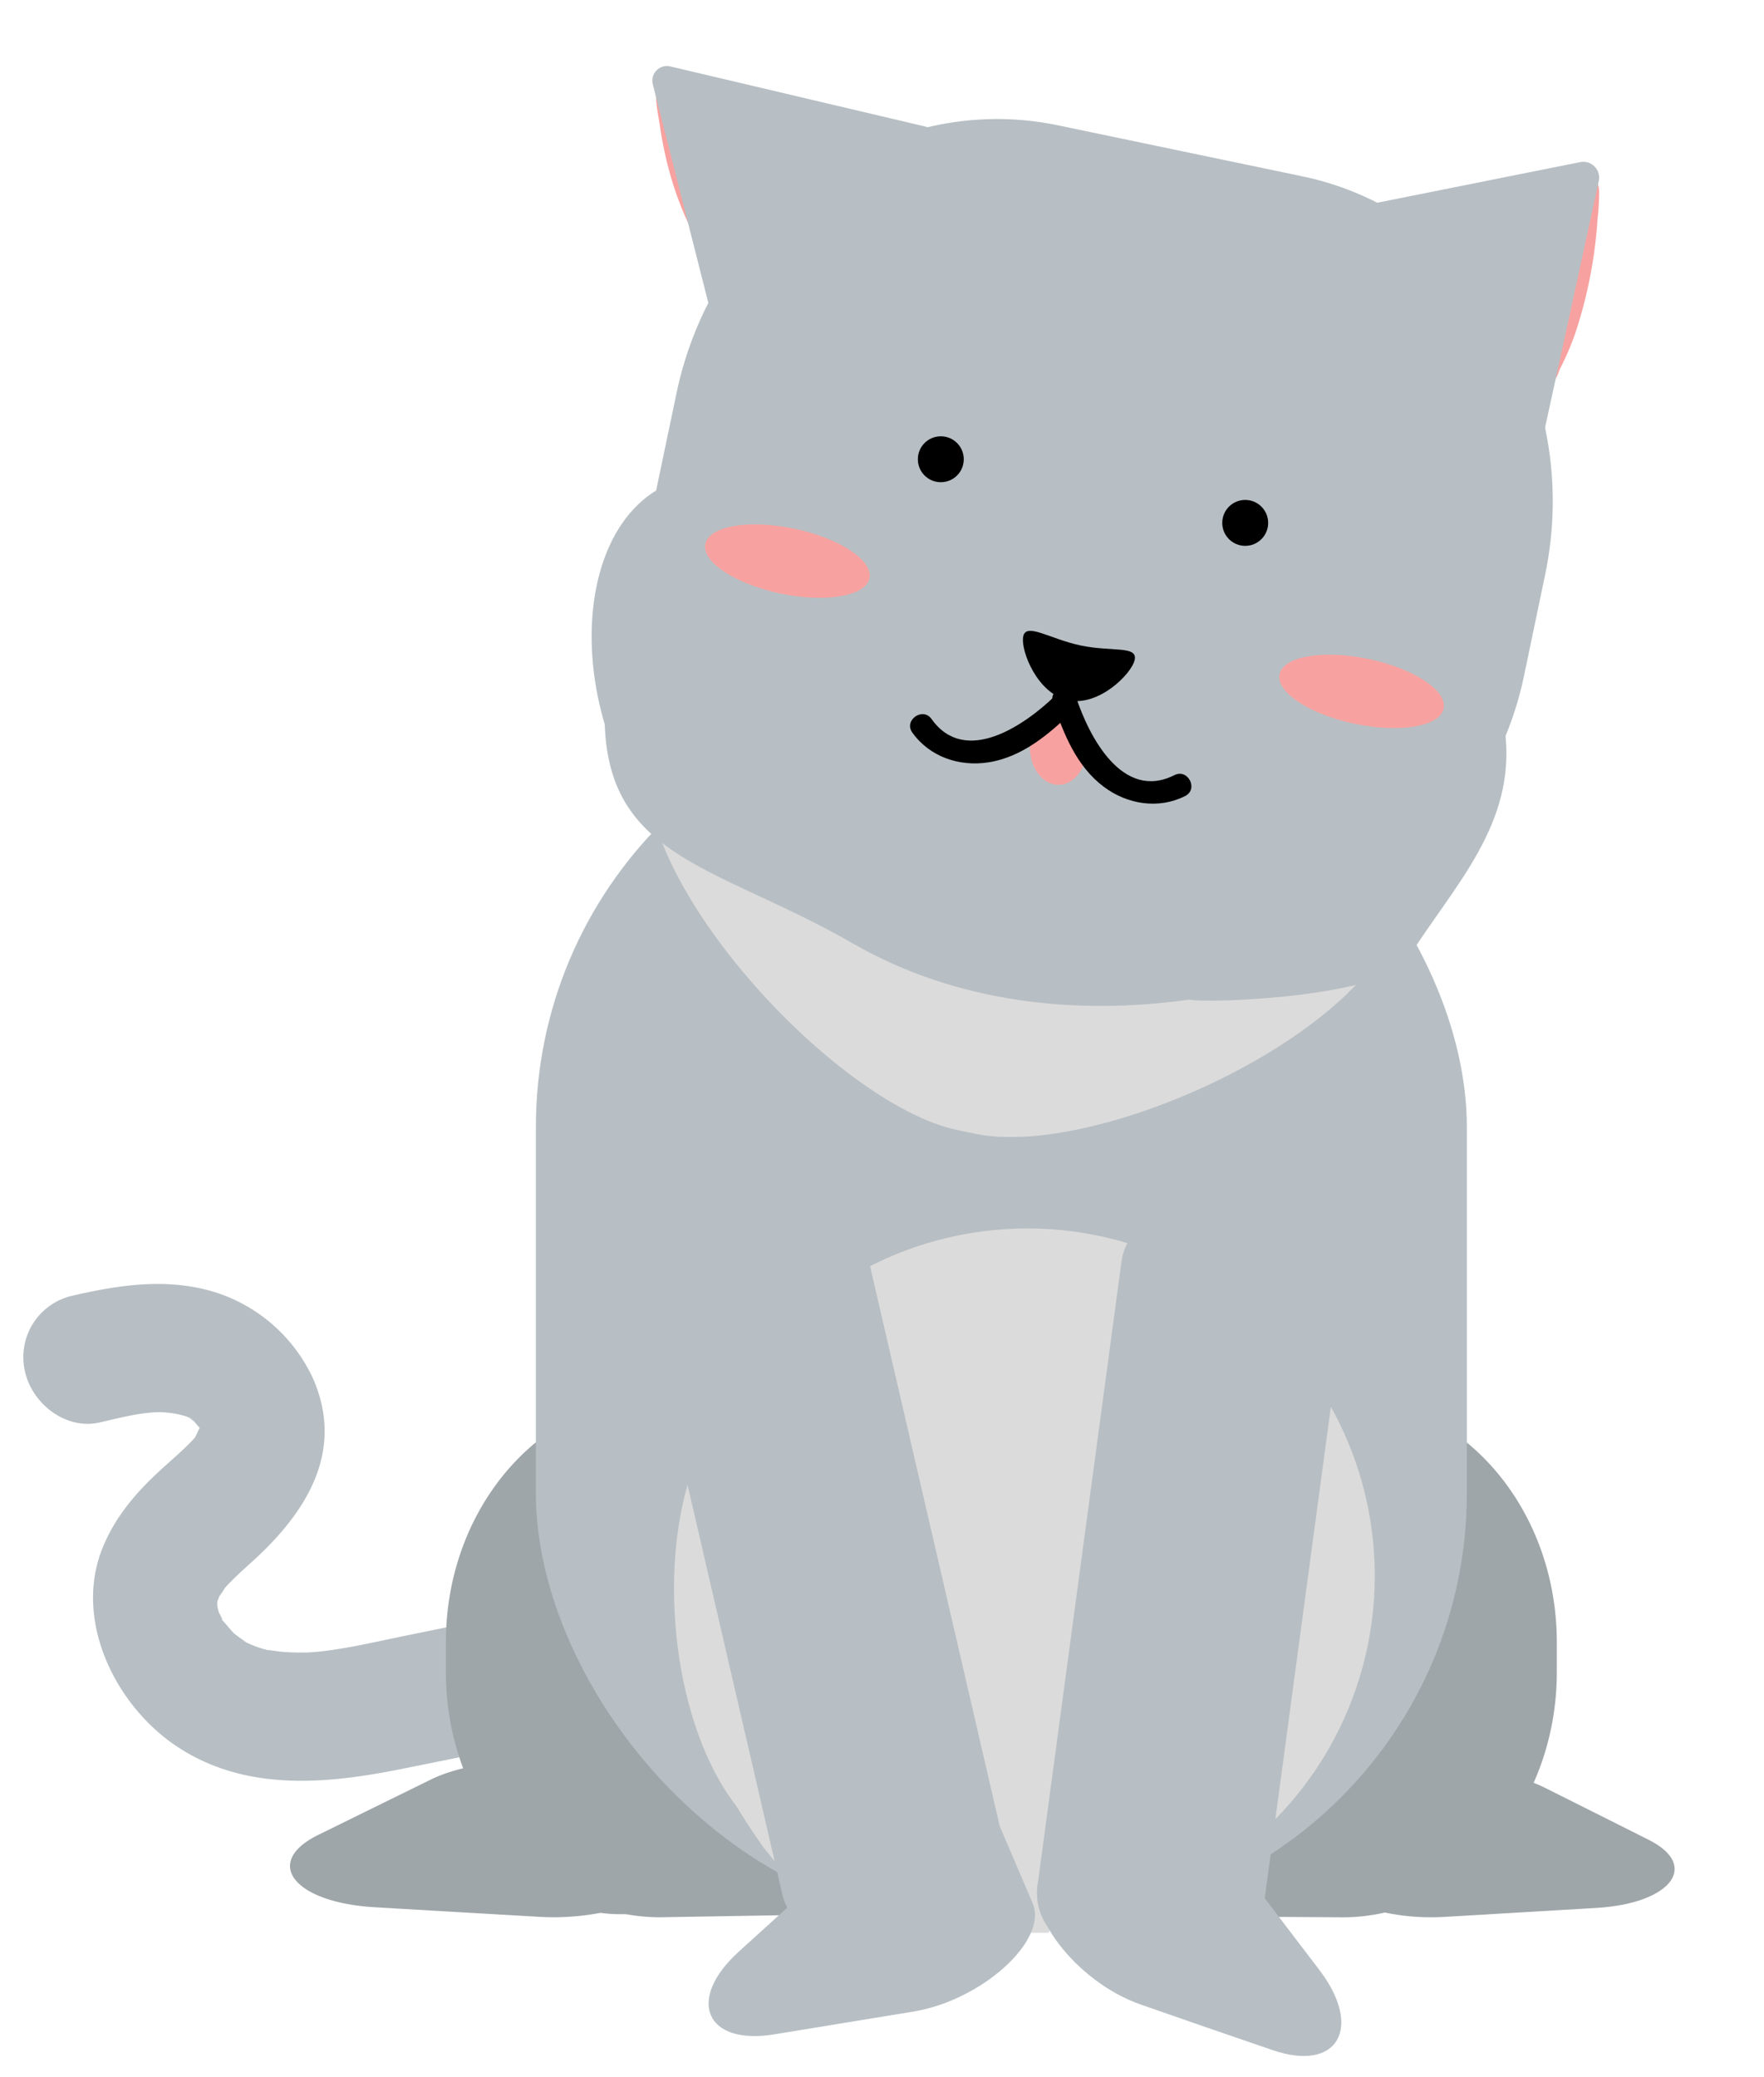 <svg xmlns="http://www.w3.org/2000/svg" viewBox="0 0 450.22 530.02"><defs><style>.cls-1{fill:#f7a2a0;}.cls-2{fill:#b7bfc4;}.cls-3{fill:#9fa6a9;}.cls-4{fill:#dcdbdb;}</style></defs><g id="Layer_1" data-name="Layer 1"><path class="cls-1" d="M397.41,89.3l2.49-23.59.51-4.74c1.09-3.18,2.25-6.37,3.57-9.5,1-1.25,1.92-2.51,2.82-3.76l.71-1,.12-.12a5.35,5.35,0,0,1,.52,2.19,60.31,60.31,0,0,1-.42,7.2,116.12,116.12,0,0,1-5.62,28.89,70.87,70.87,0,0,1-4.1,9.53,12.76,12.76,0,0,1-2.78,4.82,56.7,56.7,0,0,1-8,10.07,2.3,2.3,0,0,1-3.55-.83,3.32,3.32,0,0,1,.13-3.18,3.81,3.81,0,0,1,.06-1.1c.49-2.43,1-4.88,1.44-7.33C390.44,98.51,396.83,94.74,397.41,89.3Z"/><path class="cls-2" d="M394.06,110.38c-.57,2.6-3.83,3.25-5.87,1.17L362.9,85.82,337.62,60.09c-2-2.08-1.34-5.32,1.27-5.84l32.31-6.46,32.3-6.46A4.05,4.05,0,0,1,408.09,46l-7,32.18Z"/><path class="cls-2" d="M25.32,363c4.47-1,9.06-2.25,13.67-2.58a23,23,0,0,1,8.67,1.06c3.13,1.31,1.37.64.69.35,0,0,.83.63,1.22.88.33.44,1,1.21,1.39,1.64-.2.31-.78,1.76-1.25,2.51l-.06.1c-.4.41-.79.84-1.19,1.25-2.45,2.47-5.11,4.71-7.66,7.07-6.13,5.63-11.47,11.85-14.66,19.81-7.38,18.4,3.26,40.14,19.06,50.6,17.55,11.62,38.29,9.52,57.22,5.72,24-4.81,47.91-9.78,71.86-14.68,19.8-4,12.79-36.41-7.09-32.34L103.93,417.3c-8.22,1.68-18.55,4.15-25.77,4.37a55.7,55.7,0,0,1-6.46-.2c-.52-.05-3.68-.52-3.35-.4a28.23,28.23,0,0,1-5.57-2c-1.78-.84,0-.08.25.09-1.16-.77-2.29-1.54-3.37-2.42l0,0c-.73-.78-1.39-1.59-2.09-2.39-.5-.57-.71-.78-.79-.86s.06-.14-.44-1.13c-.22-.44-.39-.76-.51-1a15.14,15.14,0,0,1-.38-1.72c0-.12,0-.27,0-.46s0-.27,0-.37.3-.87.49-1.36a3.85,3.85,0,0,1,.21-.35,17.6,17.6,0,0,0,1.13-1.68l.17-.28c2.12-2.33,4.46-4.43,6.79-6.54,13.17-11.89,24.24-27.81,15.49-47.19a41.26,41.26,0,0,0-25-21.72c-12.22-3.71-24.56-1.78-36.5,1A16.07,16.07,0,0,0,6.35,349.87C8.23,358.42,17,364.9,25.32,363Z"/><path class="cls-3" d="M345.19,466.5l6-7.81c5.94-7.73,29.81-9.15,43-2.55l13.3,6.66,13.29,6.67c13.16,6.59,5.74,16.26-13.36,17.39L388.1,488l-19.29,1.14c-19.1,1.14-35.55-7.11-29.61-14.84Z"/><path class="cls-3" d="M359.67,359.54l.2-21c.79-61.48-40.8-121.45-80.89-122.13l-41.85-.7c-40.1-.68-79.18,63.81-80,125.28l-.21,16.82c-24.56,6.09-43.11,31.24-43.11,61.12v7.77c0,34.4,24.57,62.54,54.61,62.54l59.74-1,57,1a46.32,46.32,0,0,0,6.25-.31l51.32.32c30,0,54.61-28.14,54.61-62.54V419C397.32,391.33,381.47,367.76,359.67,359.54Z"/><path class="cls-2" d="M283.09,251.19l-45.75-9.57c-43.83-9.17-79.92-68.43-70.14-115.21l5.46-26.07C182.44,53.56,226.31,22.8,270.15,32l62.28,13c43.84,9.16,71.7,54.94,61.92,101.71l-5.45,26.07C379.12,219.55,326.93,260.36,283.09,251.19Z"/><rect class="cls-2" x="136.77" y="177.83" width="237.61" height="312.99" rx="109.76"/><path class="cls-4" d="M248.86,289.3l-4.46-.93c-31.36-6.56-85.52-65.25-78.85-97.18h0c6.67-31.93,37.8-52.69,69.16-46.13L313,161.44c31.36,6.55,51.56,38.05,44.88,70h0C351.23,263.35,280.23,295.86,248.86,289.3Z"/><path class="cls-4" d="M268.58,491.53c.1-3,.37-5.9.74-8.91l-.27,1.94.36-2.67c.27-2.15.58-4.35.89-6.63q-.44,3.32-.89,6.63l-.09.73c3.26-23.59,8.74-46.42,14.09-69.61,4.77-20.7,7.54-42,15.32-61.88.47-1.21,1-2.38,1.48-3.51a70.38,70.38,0,0,0-44.66-15.91h-9.32c-38.41,0-71.33,30-71.33,67.54l5.51,47.14.12.31.29.58c.7,1.44,1.35,2.89,2.06,4.32q2.3,4.62,4.92,9t5.49,8.54c.08.1.86,1.27,1.57,2.27l.21.27c.47.6,1,1.19,1.43,1.77a73.83,73.83,0,0,0,6.59,7.21c.21.2,1.14,1,1.86,1.59,1,.66,2.63,1.87,2.91,2a81.44,81.44,0,0,0,8.06,4.49c.31.15,4,2.12,4.23,1.95q-3.9-1.63-.66-.33l1.45.55c1.9.71,3.82,1.37,5.74,2,6.68.23,13.29.28,19.55.28h9.32l12.05,0C267.91,492.7,268.24,492.11,268.58,491.53Z"/><path class="cls-2" d="M384.11,186.44c-3.29-16.93-22.32-23.85-37.57-24C315.33,156,317.31,128,269.73,121.68c-23.21-7.42-44.17,12.9-66.47,5.12-42.37-20.62-60.29,19.8-48.91,58.06,1.15,34.55,29.45,36.28,63.72,56.12,25.9,14.77,56.2,18.22,85.47,14.1,5.43,1.13,51.45-.94,55.85-10.6C370.88,226.18,387.16,210.36,384.11,186.44Z"/><path class="cls-3" d="M169.36,473.37l-6.49-8.28-6.48-8.28c-6.42-8.2-32.23-9.7-46.45-2.7l-14.38,7.06-14.37,7.07c-14.22,7-6.2,17.24,14.45,18.44l20.85,1.22,20.85,1.21a63.57,63.57,0,0,0,15.9-1,36.74,36.74,0,0,0,12-.32,3.33,3.33,0,0,0,2-5.24C170.69,479.79,171.84,476.54,169.36,473.37Z"/><ellipse class="cls-1" cx="270.14" cy="190.62" rx="7.3" ry="9.66"/><g id="Layer_2" data-name="Layer 2"><circle cx="240.12" cy="117.19" r="5.86"/><circle cx="317.81" cy="133.43" r="5.86"/><path d="M289.61,168.34c-.75,3.6-9.16,12-17,10.36s-12.2-12.71-11.45-16.32,6.85.7,14.71,2.34S290.37,164.73,289.61,168.34Z"/><ellipse class="cls-1" cx="200.97" cy="143.19" rx="8.46" ry="21.4" transform="translate(19.67 310.59) rotate(-78.19)"/><ellipse class="cls-1" cx="347.52" cy="176.43" rx="8.46" ry="21.4" transform="translate(103.7 480.48) rotate(-78.19)"/><path d="M269.23,177.61c-7.59,7.35-22.85,18-31.48,5.86-2.23-3.14-7.15.3-4.91,3.45,4.41,6.2,12,8.78,19.46,7.61,8.66-1.37,15.47-7.21,21.56-13.1C276.63,178.75,272,175,269.23,177.61Z"/><path d="M274.65,177.92c3.29,10,11.81,26.57,25.1,19.87,3.45-1.74,6.19,3.6,2.73,5.34-6.79,3.42-14.73,2.15-20.75-2.35-7-5.25-10.32-13.59-13-21.65C267.57,175.47,273.45,174.28,274.65,177.92Z"/></g><path class="cls-1" d="M189.3,77a24.77,24.77,0,0,1,3.06-3A7,7,0,0,1,190,70.27L184.74,43l-1.05-5.47c-2.29-3.68-4.71-7.35-7.48-11-2-1.45-4-2.9-5.89-4.35l-1.49-1.12-.27-.14a4.37,4.37,0,0,0-1.08,2.52c-.21,2.7.48,5.6.88,8.32,1.67,11.33,5,22.59,11.76,33.36a72.27,72.27,0,0,0,8.58,11C188.88,76.47,189.1,76.74,189.3,77Z"/><path class="cls-2" d="M183.05,86.23A3.46,3.46,0,0,0,189,87.62l24.3-24.73,24.31-24.73a3.46,3.46,0,0,0-1.5-5.88L203.53,24.6,171,16.93a3.73,3.73,0,0,0-4.41,4.49l8.24,32.4Z"/><ellipse class="cls-4" cx="202.56" cy="412.12" rx="30.27" ry="59.64" transform="translate(-31.16 16.84) rotate(-4.42)"/><circle class="cls-4" cx="262.23" cy="402.12" r="88.65"/><path class="cls-2" d="M308.27,502.14l-33.39-5.68c-6.53-1.11-11.06-8-10.07-15.37L286.22,322c1-7.34,7.14-12.44,13.66-11.32l33.4,5.68c6.52,1.12,11.05,8,10.06,15.37L321.93,490.82C320.94,498.16,314.79,503.26,308.27,502.14Z"/><path class="cls-2" d="M324.8,523.14c16.6,5.71,23.22-5.68,11.91-20.49l-11.43-15-11.42-15c-11.31-14.81-32.07-21.95-37.36-12.84l-5.35,9.2-5.34,9.2c-5.29,9.11,8.84,27.63,25.45,33.34L308,517.37Z"/><path class="cls-2" d="M197.61,519.12c-17.56,2.88-22.58-8.88-9-21.16l13.68-12.4,13.67-12.41c13.54-12.28,35.48-15.88,39.49-6.47l4.06,9.49,4.06,9.5c4,9.41-12.91,24.76-30.47,27.64l-17.73,2.9Z"/><path class="cls-2" d="M247,484.17l-32.78,8.67c-6.41,1.69-12.95-2.53-14.53-9.37L165.34,335.12c-1.58-6.84,2.36-13.83,8.77-15.52l32.78-8.67c6.41-1.7,13,2.52,14.53,9.37l34.35,148.34C257.36,475.49,253.41,482.47,247,484.17Z"/></g></svg>